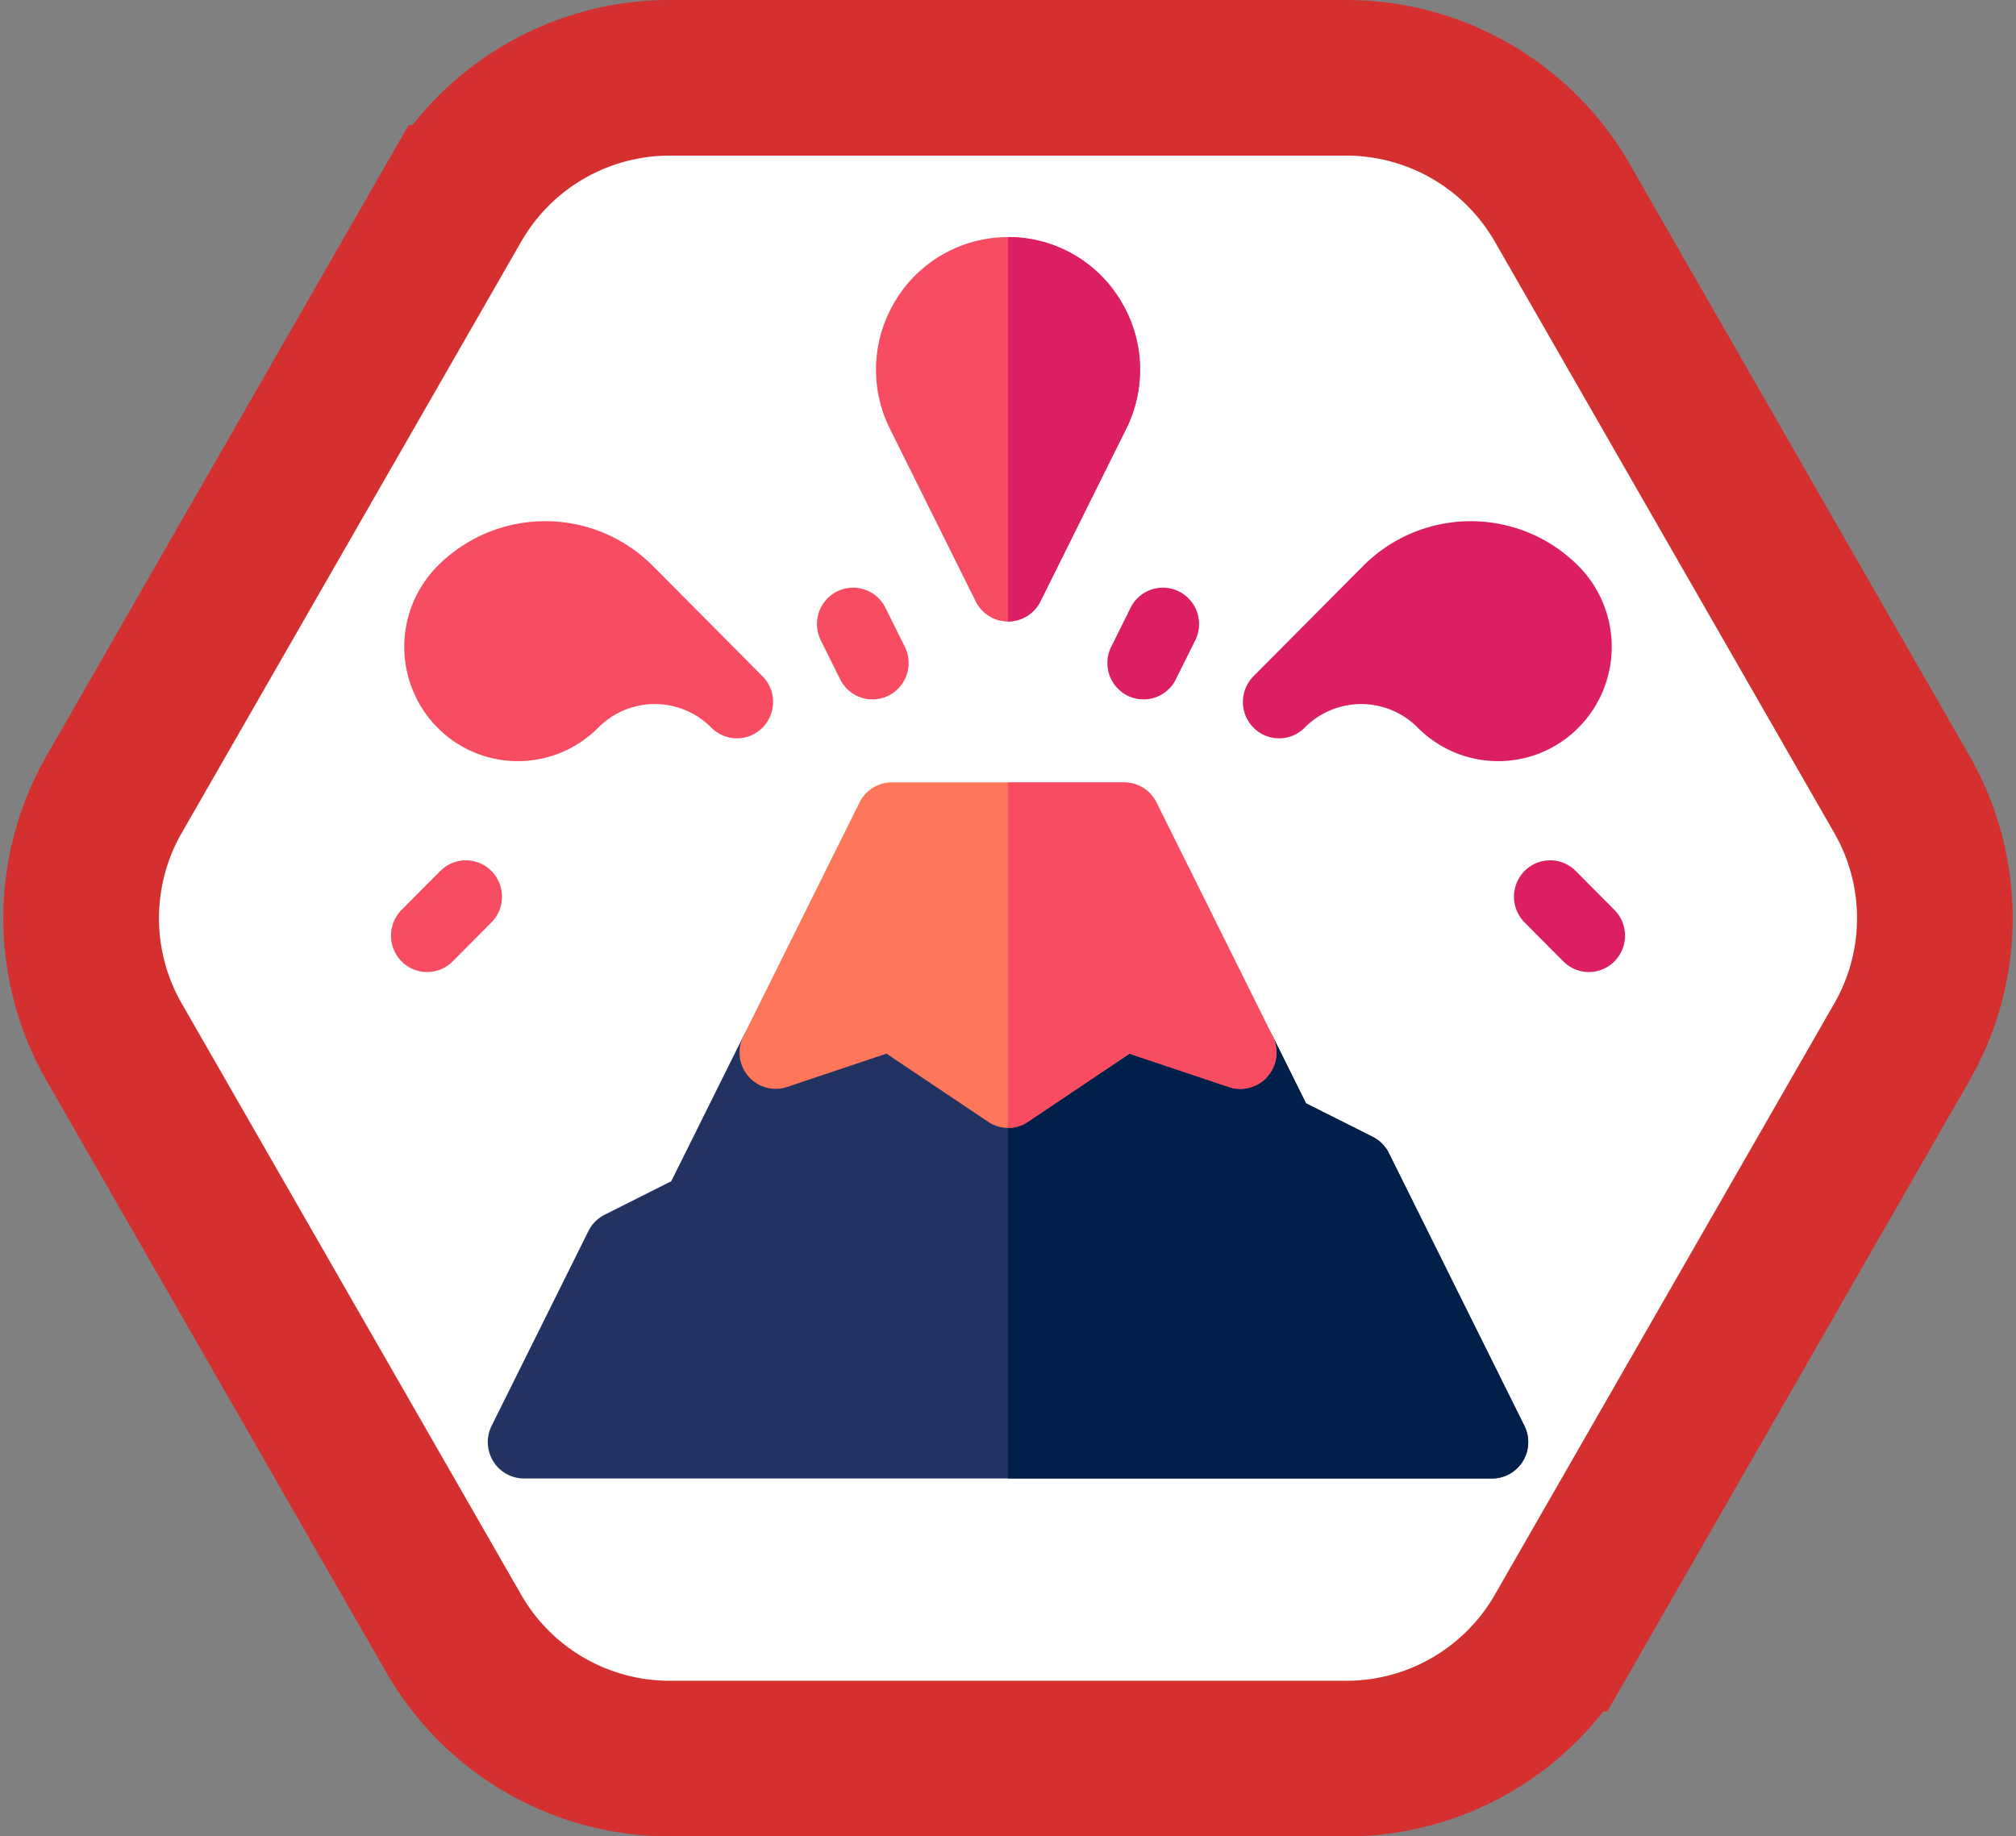 <svg xmlns="http://www.w3.org/2000/svg" width="64.764" height="59" viewBox="0 0 64.764 59">
  <rect x="0" y="0" width="64.764" height="59" fill="#808080" stroke="none"/>
  <g id="Eruption" transform="translate(1.382 2.5)">
    <path id="Polygone_2" data-name="Polygone 2" d="M41.868,0a8,8,0,0,1,6.938,4.017l10.907,19a8,8,0,0,1,0,7.966l-10.907,19A8,8,0,0,1,41.868,54H20.132a8,8,0,0,1-6.938-4.017l-10.907-19a8,8,0,0,1,0-7.966l10.907-19A8,8,0,0,1,20.132,0Z" fill="rgb(255,255,255)" stroke="#d43030" stroke-width="5"/>
    <g id="eruption-2" data-name="eruption" transform="translate(11.178 5.117)">
      <path id="Tracé_12" data-name="Tracé 12" d="M72.429,321.371h-31.1a1.16,1.16,0,0,1-.988-.554,1.175,1.175,0,0,1-.051-1.137l3.11-6.258a1.165,1.165,0,0,1,.519-.523l2.142-1.077,2.315-4.658a1.163,1.163,0,0,1,.672-.586l3.732-1.251a1.155,1.155,0,0,1,1.012.136l3.088,2.071,3.088-2.071a1.156,1.156,0,0,1,1.011-.136l3.732,1.251a1.164,1.164,0,0,1,.672.586l1.071,2.155,2.142,1.077a1.164,1.164,0,0,1,.519.523l4.354,8.761a1.175,1.175,0,0,1-.051,1.137,1.16,1.16,0,0,1-.988.554Z" transform="translate(-37.057 -281.488)" fill="#233361"/>
      <path id="Tracé_13" data-name="Tracé 13" d="M272.538,320.817a1.174,1.174,0,0,0,.051-1.137l-4.354-8.761a1.165,1.165,0,0,0-.519-.523l-2.142-1.077-1.071-2.155a1.163,1.163,0,0,0-.672-.586l-3.732-1.251a1.156,1.156,0,0,0-1.012.136L256,307.535v13.837h15.551A1.16,1.16,0,0,0,272.538,320.817Z" transform="translate(-236.178 -281.488)" fill="#001f49"/>
      <g id="Groupe_2" data-name="Groupe 2">
        <path id="Tracé_14" data-name="Tracé 14" d="M13.51,118.62a4.875,4.875,0,0,0-6.921,0,3.689,3.689,0,0,0,0,5.192,3.635,3.635,0,0,0,5.163,0,2.558,2.558,0,0,1,3.659.025,1.156,1.156,0,0,0,1.63-.037,1.173,1.173,0,0,0-.012-1.64l-3.518-3.54Z" transform="translate(-5.094 -108.051)" fill="#f74c62"/>
        <path id="Tracé_15" data-name="Tracé 15" d="M209.075,2.022a4.224,4.224,0,0,0-7.209,0,4.257,4.257,0,0,0-.185,4.147l2.751,5.535a1.158,1.158,0,0,0,2.078,0l2.751-5.535A4.257,4.257,0,0,0,209.075,2.022Z" transform="translate(-185.648 0)" fill="#f74c62"/>
        <path id="Tracé_16" data-name="Tracé 16" d="M178.931,145.243a1.158,1.158,0,0,0-1.558-.523,1.172,1.172,0,0,0-.519,1.568l.622,1.252a1.158,1.158,0,0,0,1.558.523,1.172,1.172,0,0,0,.519-1.568Z" transform="translate(-163.046 -133.333)" fill="#f74c62"/>
        <path id="Tracé_17" data-name="Tracé 17" d="M1.584,257.409.34,258.661a1.174,1.174,0,0,0,0,1.652,1.157,1.157,0,0,0,1.643,0l1.244-1.252a1.174,1.174,0,0,0,0-1.652,1.157,1.157,0,0,0-1.643,0Z" transform="translate(0 -237.043)" fill="#f74c62"/>
      </g>
      <path id="Tracé_18" data-name="Tracé 18" d="M357.326,118.62a4.875,4.875,0,0,1,6.921,0,3.689,3.689,0,0,1,0,5.192,3.635,3.635,0,0,1-5.163,0,2.558,2.558,0,0,0-3.659.025,1.156,1.156,0,0,1-1.63-.037,1.173,1.173,0,0,1,.012-1.64Z" transform="translate(-326.098 -108.051)" fill="#dc1e63"/>
      <path id="Tracé_19" data-name="Tracé 19" d="M297.975,145.243a1.158,1.158,0,0,1,1.558-.523,1.172,1.172,0,0,1,.519,1.568l-.622,1.252a1.158,1.158,0,0,1-1.558.523,1.172,1.172,0,0,1-.519-1.568Z" transform="translate(-274.215 -133.333)" fill="#dc1e63"/>
      <path id="Tracé_20" data-name="Tracé 20" d="M467.917,257.409l1.244,1.252a1.174,1.174,0,0,1,0,1.652,1.157,1.157,0,0,1-1.643,0l-1.244-1.252a1.173,1.173,0,0,1,0-1.652A1.157,1.157,0,0,1,467.917,257.409Z" transform="translate(-429.857 -237.043)" fill="#dc1e63"/>
      <path id="Tracé_21" data-name="Tracé 21" d="M256,12.349a1.161,1.161,0,0,0,1.039-.646l2.751-5.535a4.257,4.257,0,0,0-.186-4.146A4.2,4.2,0,0,0,256,0Z" transform="translate(-236.175 0)" fill="#dc1e63"/>
      <path id="Tracé_22" data-name="Tracé 22" d="M153.226,236.032a1.155,1.155,0,0,1-.644-.2l-3.259-2.186-3.193,1.071a1.157,1.157,0,0,1-1.245-.343,1.174,1.174,0,0,1-.161-1.288l3.732-7.509a1.161,1.161,0,0,1,1.039-.646h7.464a1.161,1.161,0,0,1,1.039.646l3.732,7.509a1.174,1.174,0,0,1-.161,1.288,1.157,1.157,0,0,1-1.245.343l-3.193-1.071-3.26,2.186A1.155,1.155,0,0,1,153.226,236.032Z" transform="translate(-133.404 -207.412)" fill="#ff775a"/>
      <path id="Tracé_23" data-name="Tracé 23" d="M259.9,233.649l3.193,1.071a1.157,1.157,0,0,0,1.245-.343,1.174,1.174,0,0,0,.161-1.288l-3.732-7.509a1.161,1.161,0,0,0-1.039-.646H256v11.1a1.155,1.155,0,0,0,.644-.2Z" transform="translate(-236.178 -207.412)" fill="#f74c62"/>
    </g>
  </g>
</svg>
